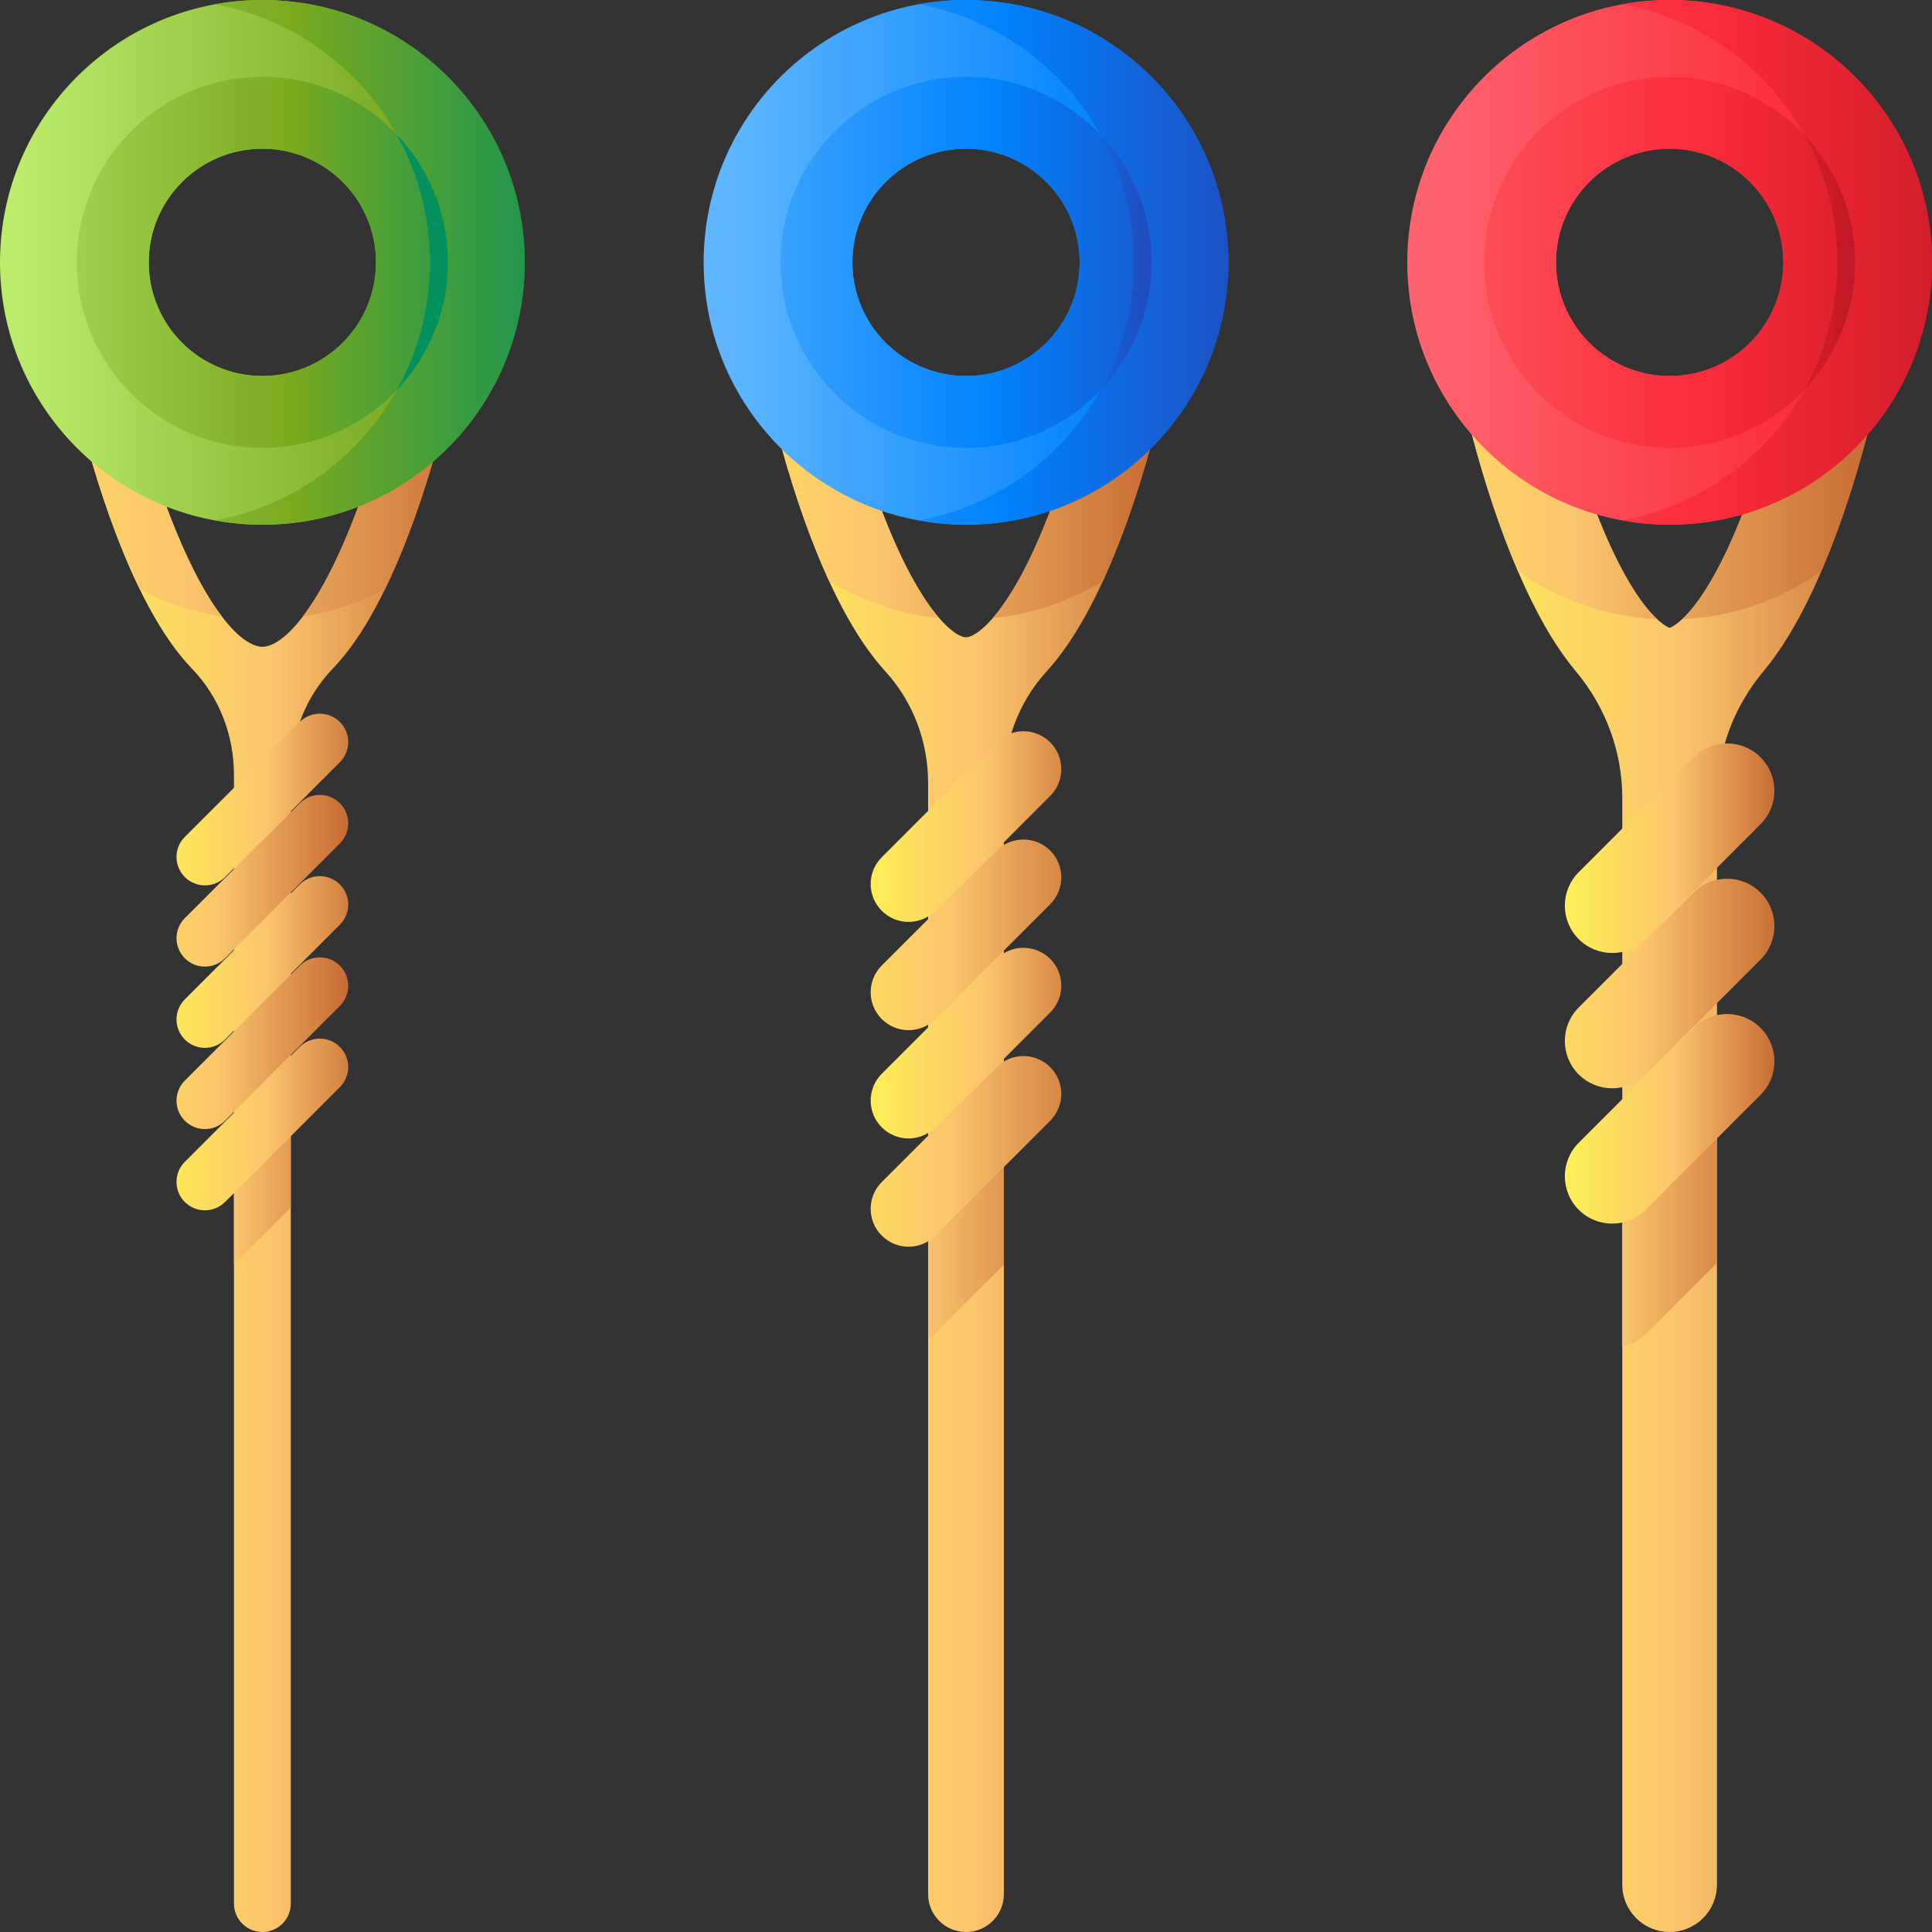 <svg id="Capa_1" enable-background="new 0 0 510 510" height="512" viewBox="0 0 510 510" width="512" xmlns="http://www.w3.org/2000/svg" xmlns:xlink="http://www.w3.org/1999/xlink"><rect x="0" y="0" width="510" height="510" fill="#333333" stroke="none"/><linearGradient id="lg1"><stop offset="0" stop-color="#fef056"/><stop offset=".521" stop-color="#fbc56d"/><stop offset="1" stop-color="#c86d36"/></linearGradient><linearGradient id="SVGID_1_" gradientUnits="userSpaceOnUse" x1="14.57" x2="123.95" xlink:href="#lg1" y1="262.285" y2="262.285"/><linearGradient id="SVGID_2_" gradientUnits="userSpaceOnUse" x1="25.333" x2="94.631" xlink:href="#lg1" y1="315.67" y2="315.67"/><linearGradient id="SVGID_3_" gradientUnits="userSpaceOnUse" x1="-38" x2="128.863" xlink:href="#lg1" y1="88.635" y2="88.635"/><linearGradient id="SVGID_4_" gradientUnits="userSpaceOnUse" x1="41" x2="97.593" xlink:href="#lg1" y1="211.057" y2="211.057"/><linearGradient id="SVGID_5_" gradientUnits="userSpaceOnUse" x1="21.333" x2="91.029" xlink:href="#lg1" y1="232.501" y2="232.501"/><linearGradient id="SVGID_6_" gradientUnits="userSpaceOnUse" x1="41" x2="97.593" xlink:href="#lg1" y1="253.945" y2="253.945"/><linearGradient id="SVGID_7_" gradientUnits="userSpaceOnUse" x1="21.333" x2="91.029" xlink:href="#lg1" y1="275.389" y2="275.389"/><linearGradient id="SVGID_8_" gradientUnits="userSpaceOnUse" x1="41" x2="97.593" xlink:href="#lg1" y1="296.833" y2="296.833"/><linearGradient id="SVGID_9_" gradientUnits="userSpaceOnUse" x1="197.81" x2="312.19" xlink:href="#lg1" y1="261.035" y2="261.035"/><linearGradient id="SVGID_10_" gradientUnits="userSpaceOnUse" x1="199" x2="284.739" xlink:href="#lg1" y1="329.673" y2="329.673"/><linearGradient id="SVGID_11_" gradientUnits="userSpaceOnUse" x1="155.5" x2="303.812" xlink:href="#lg1" y1="87.62" y2="87.62"/><linearGradient id="SVGID_12_" gradientUnits="userSpaceOnUse" x1="228.667" x2="289.337" xlink:href="#lg1" y1="218.194" y2="218.194"/><linearGradient id="SVGID_13_" gradientUnits="userSpaceOnUse" x1="206" x2="292.013" xlink:href="#lg1" y1="246.776" y2="246.776"/><linearGradient id="SVGID_14_" gradientUnits="userSpaceOnUse" x1="228.667" x2="289.337" xlink:href="#lg1" y1="275.357" y2="275.357"/><linearGradient id="SVGID_15_" gradientUnits="userSpaceOnUse" x1="206" x2="292.013" xlink:href="#lg1" y1="303.939" y2="303.939"/><linearGradient id="SVGID_16_" gradientUnits="userSpaceOnUse" x1="381.05" x2="500.43" xlink:href="#lg1" y1="259.785" y2="259.785"/><linearGradient id="SVGID_17_" gradientUnits="userSpaceOnUse" x1="386" x2="466.137" xlink:href="#lg1" y1="328.183" y2="328.183"/><linearGradient id="SVGID_18_" gradientUnits="userSpaceOnUse" x1="333" x2="492.133" xlink:href="#lg1" y1="86.51" y2="86.51"/><linearGradient id="SVGID_19_" gradientUnits="userSpaceOnUse" x1="413.08" x2="468.406" xlink:href="#lg1" y1="223.904" y2="223.904"/><linearGradient id="SVGID_20_" gradientUnits="userSpaceOnUse" x1="394" x2="469.581" xlink:href="#lg1" y1="259.623" y2="259.623"/><linearGradient id="SVGID_21_" gradientUnits="userSpaceOnUse" x1="413.08" x2="468.406" xlink:href="#lg1" y1="295.343" y2="295.343"/><linearGradient id="lg2"><stop offset="0" stop-color="#bbec6c"/><stop offset=".586" stop-color="#78a91f"/><stop offset="1" stop-color="#02905d"/></linearGradient><linearGradient id="SVGID_22_" gradientUnits="userSpaceOnUse" x1="4.506" x2="181.544" xlink:href="#lg2" y1="69.257" y2="69.257"/><linearGradient id="SVGID_23_" gradientUnits="userSpaceOnUse" x1="-19.286" x2="145.838" xlink:href="#lg2" y1="69.257" y2="69.257"/><linearGradient id="SVGID_24_" gradientUnits="userSpaceOnUse" x1="-35.75" x2="160.174" xlink:href="#lg2" y1="69.257" y2="69.257"/><linearGradient id="SVGID_25_" gradientUnits="userSpaceOnUse" x1="38.25" x2="102.809" xlink:href="#lg2" y1="69.257" y2="69.257"/><linearGradient id="lg3"><stop offset="0" stop-color="#60b7ff"/><stop offset=".586" stop-color="#0182fc"/><stop offset="1" stop-color="#2740b0"/></linearGradient><linearGradient id="SVGID_26_" gradientUnits="userSpaceOnUse" x1="190.249" x2="367.287" xlink:href="#lg3" y1="69.257" y2="69.257"/><linearGradient id="SVGID_27_" gradientUnits="userSpaceOnUse" x1="166.458" x2="331.581" xlink:href="#lg3" y1="69.257" y2="69.257"/><linearGradient id="SVGID_28_" gradientUnits="userSpaceOnUse" x1="149.993" x2="345.917" xlink:href="#lg3" y1="69.257" y2="69.257"/><linearGradient id="SVGID_29_" gradientUnits="userSpaceOnUse" x1="227.326" x2="308.748" xlink:href="#lg3" y1="69.257" y2="69.257"/><linearGradient id="lg4"><stop offset="0" stop-color="#fe646f"/><stop offset=".593" stop-color="#fb2b3a"/><stop offset="1" stop-color="#c41926"/></linearGradient><linearGradient id="SVGID_30_" gradientUnits="userSpaceOnUse" x1="375.993" x2="553.03" xlink:href="#lg4" y1="69.257" y2="69.257"/><linearGradient id="SVGID_31_" gradientUnits="userSpaceOnUse" x1="352.201" x2="517.324" xlink:href="#lg4" y1="69.257" y2="69.257"/><linearGradient id="SVGID_32_" gradientUnits="userSpaceOnUse" x1="335.736" x2="531.66" xlink:href="#lg4" y1="69.257" y2="69.257"/><linearGradient id="SVGID_33_" gradientUnits="userSpaceOnUse" x1="404.82" x2="486.241" xlink:href="#lg4" y1="69.257" y2="69.257"/><g><path d="m69.26 14.57c-30.16 0-54.69 24.53-54.69 54.69 0 15.24 6.13 43.95 14.25 66.77 6.71 18.85 14.03 32.39 21.89 40.52 7.22 7.48 11.05 17.6 11.05 27.99v297.96c0 4.142 3.358 7.5 7.5 7.5 4.142 0 7.5-3.358 7.5-7.5v-297.96c0-10.39 3.82-20.51 11.04-27.99 7.86-8.13 15.18-21.67 21.89-40.52 8.13-22.82 14.26-51.53 14.26-66.77 0-30.16-24.54-54.69-54.69-54.69zm26.3 116.43c-10.44 29.33-20.69 39.73-26.3 39.73s-15.87-10.4-26.31-39.73c-8.38-23.53-13.38-49.87-13.38-61.74 0-21.89 17.8-39.69 39.69-39.69 21.88 0 39.69 17.8 39.69 39.69 0 11.87-5.01 38.21-13.39 61.74z" fill="url(#SVGID_1_)"/><path d="m76.76 318.777v-21.213l-15 15v21.213z" fill="url(#SVGID_2_)"/><path d="m118.6 45.68c-8.82-18.39-27.63-31.11-49.34-31.11-21.72 0-40.52 12.72-49.34 31.11-3.43 7.14-5.35 15.14-5.35 23.58 0 15.24 6.13 43.95 14.25 66.77 2.6 7.29 5.28 13.77 8.04 19.46 6.66 3.54 13.97 6.02 21.69 7.21-4.73-6.2-10.14-16.36-15.6-31.7-8.38-23.53-13.38-49.87-13.38-61.74 0-21.89 17.8-39.69 39.69-39.69 21.88 0 39.69 17.8 39.69 39.69 0 11.87-5.01 38.21-13.39 61.74-5.46 15.34-10.87 25.5-15.59 31.7 7.72-1.19 15.02-3.66 21.67-7.2 2.77-5.69 5.46-12.18 8.05-19.47 8.13-22.82 14.26-51.53 14.26-66.77 0-8.44-1.92-16.44-5.35-23.58z" fill="url(#SVGID_3_)"/><g><path d="m89.724 190.591c-2.93-2.929-7.678-2.929-10.607 0l-30.325 30.325c-2.929 2.929-2.929 7.678 0 10.606 1.465 1.464 3.385 2.197 5.304 2.197s3.839-.732 5.304-2.197l30.325-30.325c2.927-2.928 2.927-7.677-.001-10.606z" fill="url(#SVGID_4_)"/><path d="m89.724 212.035c-2.929-2.929-7.677-2.929-10.607 0l-30.326 30.325c-2.929 2.929-2.929 7.678 0 10.606 1.465 1.465 3.384 2.197 5.304 2.197 1.919 0 3.839-.732 5.304-2.197l30.325-30.325c2.928-2.928 2.928-7.677 0-10.606z" fill="url(#SVGID_5_)"/><path d="m89.724 233.479c-2.93-2.929-7.678-2.929-10.607 0l-30.325 30.325c-2.929 2.929-2.929 7.678 0 10.606 1.465 1.464 3.385 2.197 5.304 2.197s3.839-.732 5.304-2.197l30.325-30.325c2.927-2.928 2.927-7.677-.001-10.606z" fill="url(#SVGID_6_)"/><path d="m89.724 254.923c-2.929-2.929-7.677-2.93-10.607 0l-30.325 30.325c-2.929 2.929-2.929 7.678 0 10.606 1.465 1.465 3.384 2.197 5.304 2.197 1.919 0 3.839-.732 5.304-2.197l30.325-30.325c2.927-2.928 2.927-7.677-.001-10.606z" fill="url(#SVGID_7_)"/><path d="m89.724 276.367c-2.93-2.929-7.678-2.929-10.607 0l-30.325 30.325c-2.929 2.929-2.929 7.678 0 10.606 1.465 1.464 3.385 2.197 5.304 2.197s3.839-.732 5.304-2.197l30.325-30.325c2.927-2.928 2.927-7.677-.001-10.606z" fill="url(#SVGID_8_)"/></g><path d="m255 12.07c-31.54 0-57.19 25.65-57.19 57.19 0 15.48 6.19 44.55 14.4 67.61 6.54 18.36 13.73 31.85 21.52 40.38 7.34 8.03 11.27 18.59 11.27 29.46v293.29c0 5.523 4.477 10 10 10 5.523 0 10-4.477 10-10v-293.29c0-10.87 3.93-21.43 11.27-29.46 7.79-8.53 14.98-22.02 21.52-40.38 8.21-23.06 14.4-52.13 14.4-67.61 0-31.54-25.65-57.19-57.19-57.19zm23.95 118.09c-11.12 31.23-21.06 38.07-23.95 38.07s-12.83-6.84-23.95-38.07c-8.29-23.28-13.24-49.25-13.24-60.9 0-20.51 16.68-37.19 37.19-37.19s37.19 16.68 37.19 37.19c0 11.65-4.95 37.62-13.24 60.9z" fill="url(#SVGID_9_)"/><path d="m246.908 351.907 18.092-18.092v-27.858c-.678.41-1.323.896-1.909 1.482l-18.091 18.091v27.858c.678-.409 1.323-.896 1.908-1.481z" fill="url(#SVGID_10_)"/><path d="m309.29 51.26c-7.56-22.74-29.04-39.19-54.29-39.19s-46.73 16.45-54.29 39.19c-1.88 5.66-2.9 11.71-2.9 18 0 15.48 6.19 44.55 14.4 67.61 2.14 6.02 4.36 11.51 6.64 16.48 8.63 5.3 18.51 8.75 29.09 9.82-4.5-5.17-10.5-15.06-16.89-33.01-8.29-23.28-13.24-49.25-13.24-60.9 0-20.51 16.68-37.19 37.19-37.19s37.19 16.68 37.19 37.19c0 11.65-4.95 37.62-13.24 60.9-6.39 17.95-12.39 27.84-16.89 33.01 10.58-1.07 20.46-4.52 29.09-9.82 2.28-4.97 4.5-10.46 6.64-16.48 8.21-23.06 14.4-52.13 14.4-67.61 0-6.29-1.02-12.34-2.9-18z" fill="url(#SVGID_11_)"/><path d="m277.233 195.96c-3.906-3.905-10.236-3.905-14.143 0l-30.325 30.325c-3.905 3.905-3.905 10.237 0 14.143 1.953 1.953 4.512 2.929 7.071 2.929s5.118-.976 7.071-2.929l30.325-30.325c3.907-3.905 3.907-10.237.001-14.143z" fill="url(#SVGID_12_)"/><path d="m277.233 224.542c-3.906-3.905-10.236-3.905-14.143 0l-30.325 30.325c-3.905 3.905-3.905 10.237 0 14.143 1.953 1.953 4.512 2.929 7.071 2.929s5.118-.976 7.071-2.929l30.325-30.325c3.907-3.906 3.907-10.238.001-14.143z" fill="url(#SVGID_13_)"/><path d="m277.233 253.124c-3.906-3.905-10.236-3.905-14.143 0l-30.325 30.325c-3.905 3.905-3.905 10.237 0 14.143 1.953 1.953 4.512 2.929 7.071 2.929s5.118-.976 7.071-2.929l30.325-30.325c3.907-3.906 3.907-10.238.001-14.143z" fill="url(#SVGID_14_)"/><path d="m277.233 281.706c-3.904-3.905-10.234-3.905-14.143 0l-30.325 30.325c-3.905 3.905-3.905 10.237 0 14.142 1.953 1.953 4.512 2.929 7.071 2.929s5.118-.977 7.071-2.929l30.325-30.325c3.907-3.905 3.907-10.237.001-14.142z" fill="url(#SVGID_15_)"/><path d="m440.74 9.57c-32.91 0-59.69 26.77-59.69 59.69 0 15.73 6.26 45.16 14.55 68.45 6.26 17.58 13.01 30.7 20.38 39.49 7.85 9.39 12.26 21.16 12.26 33.4v286.9c0 6.904 5.596 12.5 12.5 12.5 6.904 0 12.5-5.596 12.5-12.5v-286.9c0-12.24 4.42-24.01 12.27-33.4 7.36-8.79 14.12-21.91 20.38-39.49 8.29-23.29 14.54-52.72 14.54-68.45 0-32.92-26.77-59.69-59.69-59.69zm21.91 118.87c-12.08 34.4-21.83 37.28-21.9 37.29-.09-.01-9.83-2.89-21.91-37.29-8.01-22.78-12.79-47.98-12.79-59.18 0-19.13 15.57-34.69 34.69-34.69 19.13 0 34.69 15.56 34.69 34.69 0 11.2-4.78 36.4-12.78 59.18z" fill="url(#SVGID_16_)"/><path d="m434.419 352.184 18.821-18.821v-32.547c-2.262.492-4.416 1.606-6.174 3.365l-18.826 18.826v32.542c2.264-.49 4.42-1.605 6.179-3.365z" fill="url(#SVGID_17_)"/><path d="m499.19 57.1c-5.63-27.1-29.69-47.53-58.45-47.53-28.75 0-52.83 20.44-58.45 47.55-.81 3.92-1.24 7.98-1.24 12.14 0 15.73 6.26 45.16 14.55 68.45 1.66 4.67 3.36 9.03 5.1 13.07 10.46 7.44 23.08 12.03 36.73 12.67-3.86-3.59-10.73-12.63-18.59-35.01-8.01-22.78-12.79-47.98-12.79-59.18 0-19.13 15.57-34.69 34.69-34.69 19.13 0 34.69 15.56 34.69 34.69 0 11.2-4.78 36.4-12.78 59.18-7.86 22.37-14.73 31.41-18.59 35.01 13.65-.64 26.27-5.24 36.73-12.67 1.74-4.04 3.44-8.4 5.1-13.07 8.29-23.29 14.54-52.72 14.54-68.45 0-4.16-.43-8.23-1.24-12.16z" fill="url(#SVGID_18_)"/><path d="m464.744 199.903c-4.881-4.882-12.797-4.882-17.678 0l-30.325 30.325c-4.882 4.881-4.882 12.796 0 17.678 2.44 2.441 5.64 3.661 8.839 3.661s6.398-1.22 8.839-3.661l30.325-30.325c4.882-4.882 4.882-12.797 0-17.678z" fill="url(#SVGID_19_)"/><path d="m464.744 235.622c-4.881-4.882-12.797-4.882-17.678 0l-30.325 30.325c-4.882 4.881-4.882 12.796 0 17.678 2.44 2.441 5.64 3.661 8.839 3.661s6.398-1.22 8.839-3.661l30.325-30.325c4.882-4.881 4.882-12.797 0-17.678z" fill="url(#SVGID_20_)"/><path d="m464.744 271.341c-4.881-4.882-12.797-4.882-17.678 0l-30.325 30.325c-4.882 4.881-4.882 12.796 0 17.678 2.44 2.441 5.64 3.661 8.839 3.661s6.398-1.22 8.839-3.661l30.325-30.325c4.882-4.881 4.882-12.796 0-17.678z" fill="url(#SVGID_21_)"/><g><path d="m69.257 0c-38.25 0-69.257 31.007-69.257 69.257 0 38.249 31.007 69.257 69.257 69.257s69.257-31.008 69.257-69.257c0-38.25-31.007-69.257-69.257-69.257zm0 99.252c-16.566 0-29.995-13.429-29.995-29.995s13.429-29.995 29.995-29.995 29.995 13.429 29.995 29.995-13.429 29.995-29.995 29.995z" fill="url(#SVGID_22_)"/><path d="m69.257 20.285c-27.046 0-48.972 21.925-48.972 48.972 0 27.046 21.926 48.972 48.972 48.972 27.047 0 48.972-21.926 48.972-48.972 0-27.047-21.925-48.972-48.972-48.972zm0 78.967c-16.566 0-29.995-13.429-29.995-29.995s13.429-29.995 29.995-29.995 29.995 13.429 29.995 29.995-13.429 29.995-29.995 29.995z" fill="url(#SVGID_23_)"/><path d="m69.257 0c-4.272 0-8.447.407-12.505 1.148 32.277 5.89 56.751 34.132 56.751 68.109s-24.474 62.219-56.751 68.109c4.058.741 8.233 1.148 12.505 1.148 38.25 0 69.257-31.008 69.257-69.257 0-38.25-31.007-69.257-69.257-69.257z" fill="url(#SVGID_24_)"/><path d="m113.503 69.257c0 12.27-3.205 23.783-8.803 33.774 8.376-8.788 13.529-20.675 13.529-33.774s-5.153-24.987-13.529-33.774c5.598 9.991 8.803 21.504 8.803 33.774z" fill="url(#SVGID_25_)"/></g><g><path d="m255 0c-38.249 0-69.257 31.007-69.257 69.257 0 38.249 31.007 69.257 69.257 69.257s69.257-31.008 69.257-69.257c0-38.25-31.007-69.257-69.257-69.257zm0 99.252c-16.566 0-29.995-13.429-29.995-29.995s13.429-29.995 29.995-29.995 29.995 13.429 29.995 29.995-13.429 29.995-29.995 29.995z" fill="url(#SVGID_26_)"/><path d="m255 20.285c-27.046 0-48.972 21.925-48.972 48.972 0 27.046 21.926 48.972 48.972 48.972 27.047 0 48.972-21.926 48.972-48.972 0-27.047-21.925-48.972-48.972-48.972zm0 78.967c-16.566 0-29.995-13.429-29.995-29.995s13.429-29.995 29.995-29.995 29.995 13.429 29.995 29.995-13.429 29.995-29.995 29.995z" fill="url(#SVGID_27_)"/><path d="m255 0c-4.272 0-8.447.407-12.505 1.148 32.277 5.89 56.751 34.132 56.751 68.109s-24.474 62.219-56.751 68.109c4.058.741 8.233 1.148 12.505 1.148 38.25 0 69.257-31.008 69.257-69.257 0-38.25-31.007-69.257-69.257-69.257z" fill="url(#SVGID_28_)"/><path d="m299.246 69.257c0 12.27-3.205 23.783-8.803 33.774 8.376-8.788 13.529-20.675 13.529-33.774s-5.153-24.987-13.529-33.774c5.598 9.991 8.803 21.504 8.803 33.774z" fill="url(#SVGID_29_)"/></g><g><path d="m440.743 0c-38.249 0-69.257 31.007-69.257 69.257 0 38.249 31.007 69.257 69.257 69.257s69.257-31.008 69.257-69.257c0-38.25-31.007-69.257-69.257-69.257zm0 99.252c-16.566 0-29.995-13.429-29.995-29.995s13.429-29.995 29.995-29.995 29.995 13.429 29.995 29.995-13.429 29.995-29.995 29.995z" fill="url(#SVGID_30_)"/><path d="m440.743 20.285c-27.046 0-48.972 21.925-48.972 48.972 0 27.046 21.926 48.972 48.972 48.972 27.047 0 48.972-21.926 48.972-48.972 0-27.047-21.925-48.972-48.972-48.972zm0 78.967c-16.566 0-29.995-13.429-29.995-29.995s13.429-29.995 29.995-29.995 29.995 13.429 29.995 29.995-13.429 29.995-29.995 29.995z" fill="url(#SVGID_31_)"/><path d="m440.743 0c-4.272 0-8.447.407-12.505 1.148 32.277 5.89 56.751 34.132 56.751 68.109s-24.474 62.219-56.751 68.109c4.058.741 8.233 1.148 12.505 1.148 38.25 0 69.257-31.008 69.257-69.257 0-38.25-31.007-69.257-69.257-69.257z" fill="url(#SVGID_32_)"/><path d="m484.989 69.257c0 12.27-3.205 23.783-8.803 33.774 8.376-8.788 13.529-20.675 13.529-33.774s-5.153-24.987-13.529-33.774c5.598 9.991 8.803 21.504 8.803 33.774z" fill="url(#SVGID_33_)"/></g></g></svg>